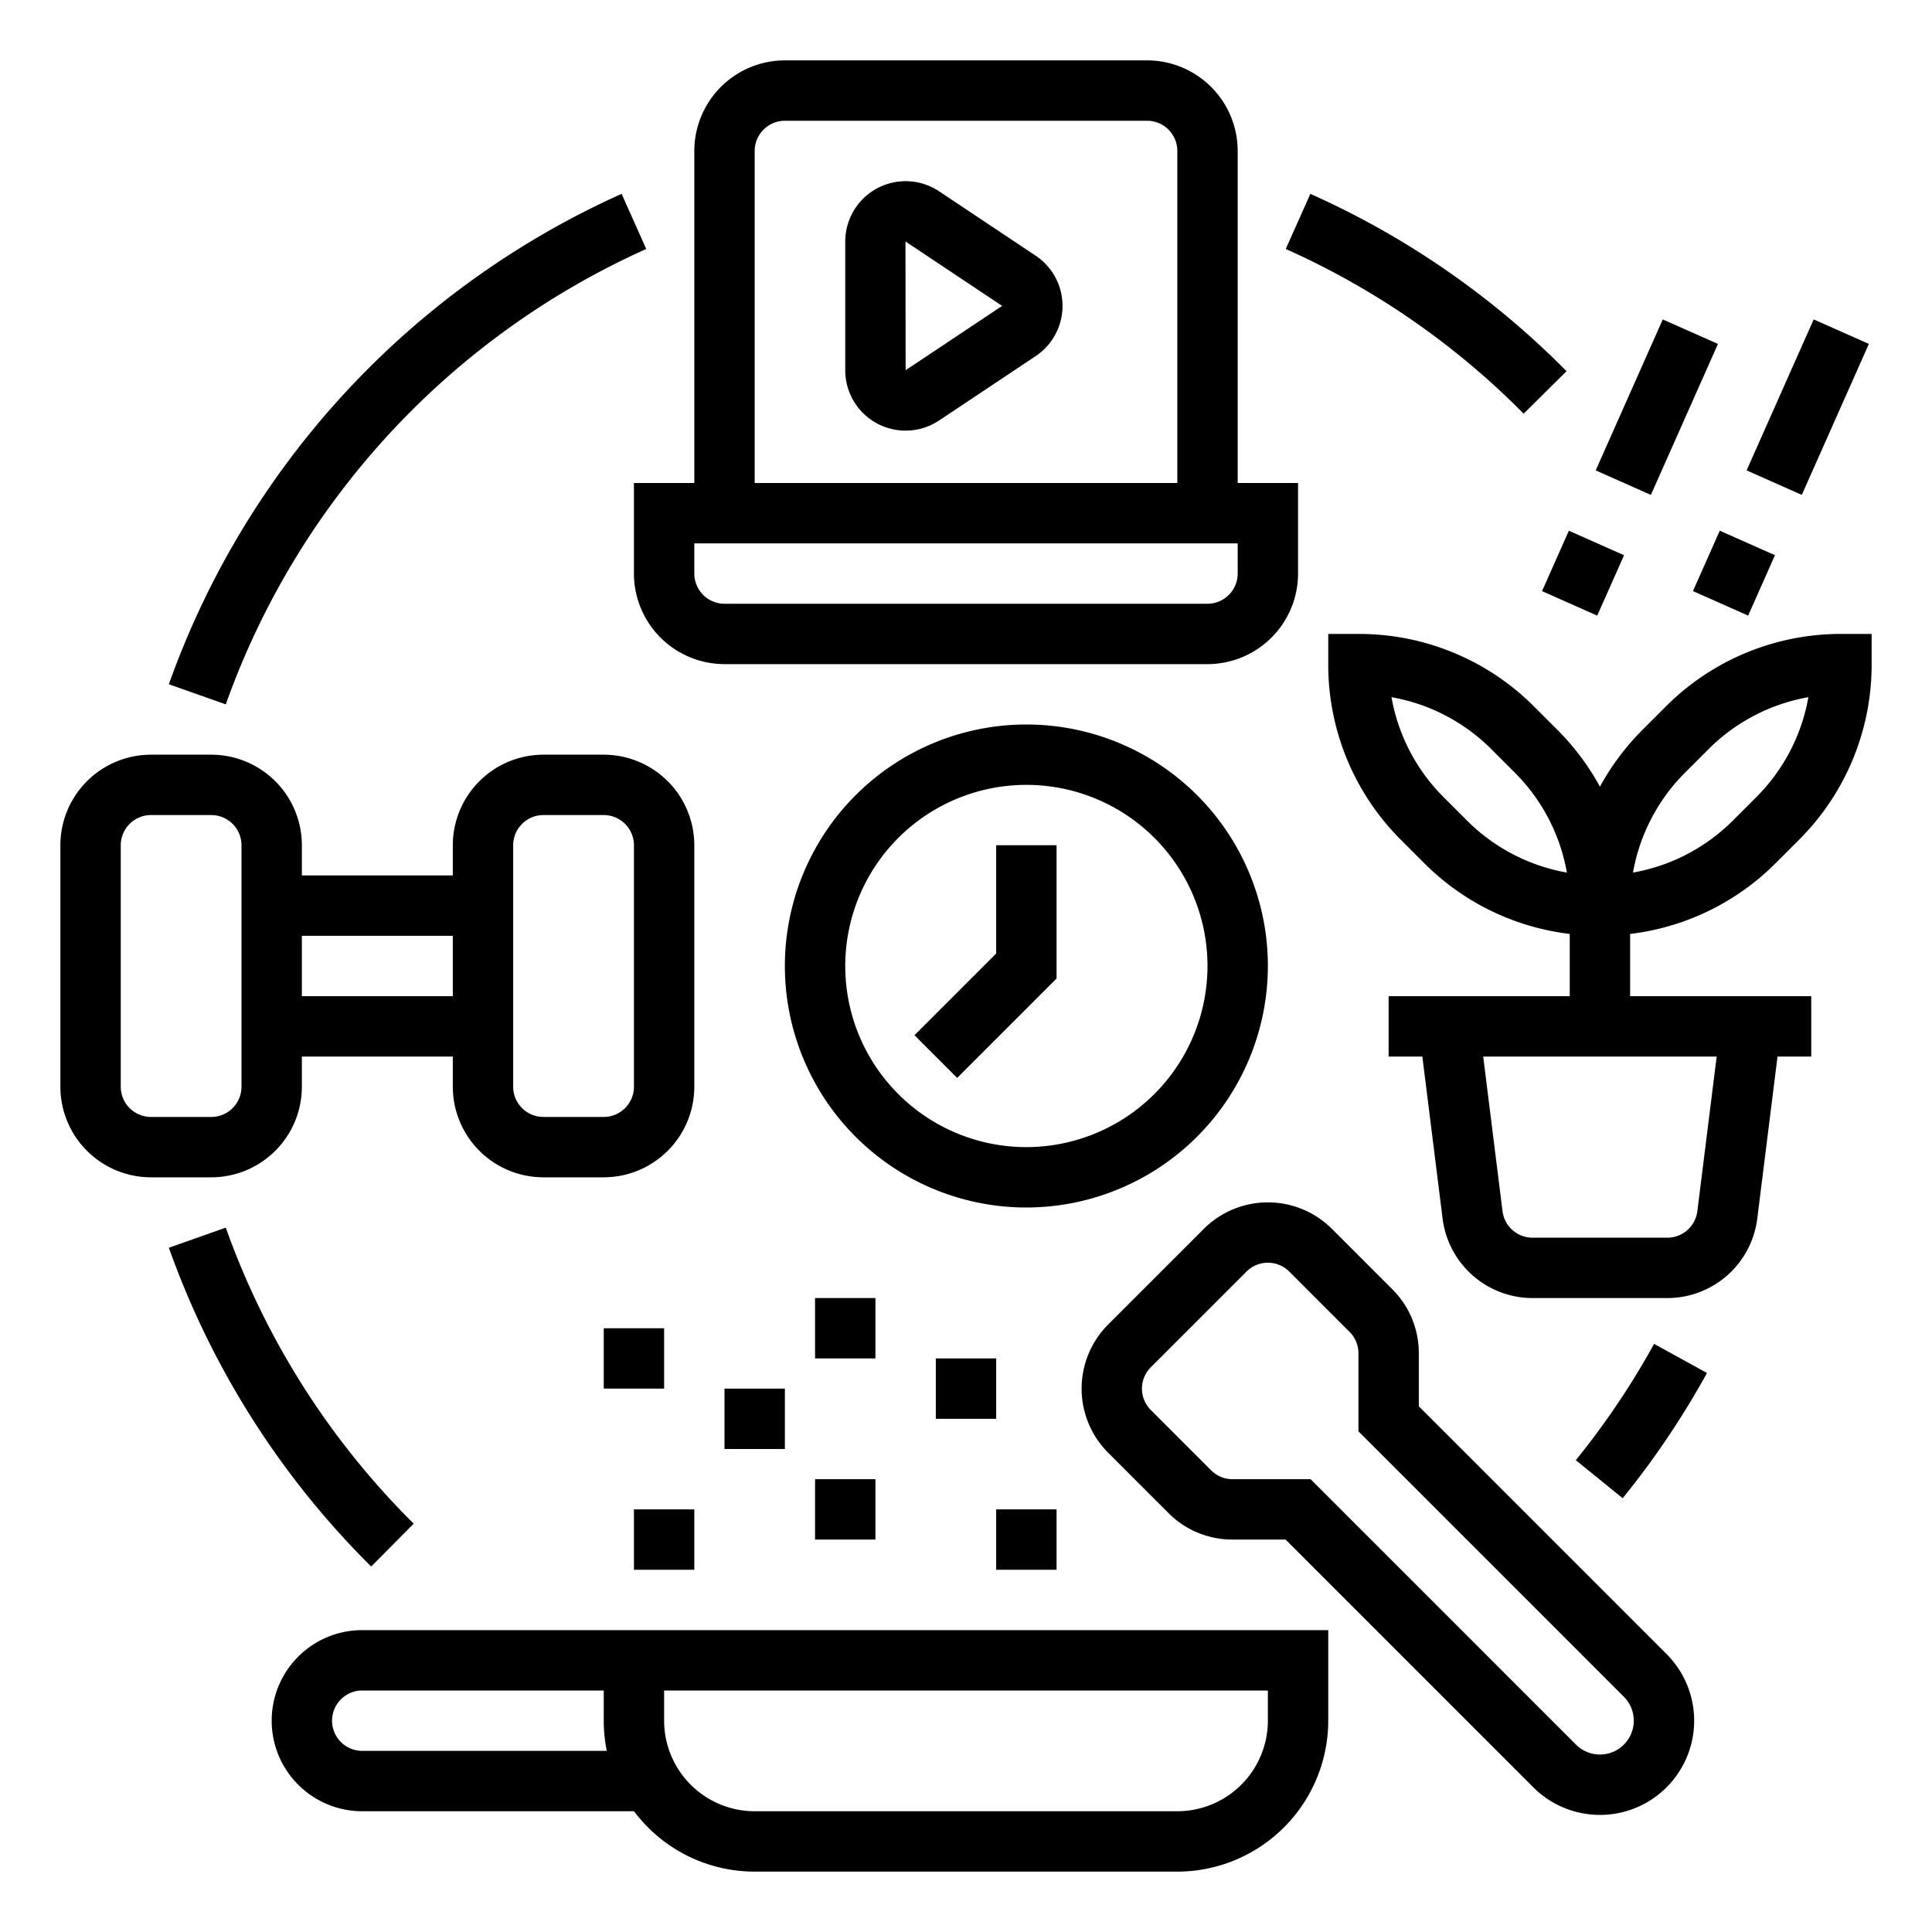 <svg xmlns="http://www.w3.org/2000/svg" version="1.1"
    xmlns:xlink="http://www.w3.org/1999/xlink" width="512" height="512" x="0" y="0" viewBox="0 0 512 512" style="enable-background:new 0 0 512 512" xml:space="preserve">
    <g>
        <g data-name="/ OUTLINE">
            <path d="M415.15 98.37a223.475 223.475 0 0 0-67.887-46.995l-6.526 14.61a207.553 207.553 0 0 1 63.045 43.644zM171.263 65.985l-6.526-14.61A225.163 225.163 0 0 0 44.748 181.334l15.086 5.332A209.085 209.085 0 0 1 171.263 65.985zM109.63 403.783a209.265 209.265 0 0 1-49.796-78.449l-15.086 5.332A225.359 225.359 0 0 0 98.37 415.15zM417.606 386.96l12.424 10.081a225.057 225.057 0 0 0 22.34-33.184l-14.018-7.714a208.949 208.949 0 0 1-20.746 30.817zM274.453 67.752l-25.578-17.051A16 16 0 0 0 224 64.013v34.103a15.994 15.994 0 0 0 24.875 13.313l25.578-17.052a16 16 0 0 0 0-26.626zM240 98.117l-.042-34.128a.3.3 0 0 1 .042.025l25.578 17.051zM336 256a64 64 0 1 0-64 64 64.072 64.072 0 0 0 64-64zm-64 48a48 48 0 1 1 48-48 48.054 48.054 0 0 1-48 48z" fill="#000000" opacity="1" data-original="#000000"></path>
            <path d="m264 252.687-21.657 21.656 11.314 11.314L280 259.313V224h-16zM80 288v-8h40v8a24.027 24.027 0 0 0 24 24h16a24.027 24.027 0 0 0 24-24v-64a24.027 24.027 0 0 0-24-24h-16a24.027 24.027 0 0 0-24 24v8H80v-8a24.027 24.027 0 0 0-24-24H40a24.027 24.027 0 0 0-24 24v64a24.027 24.027 0 0 0 24 24h16a24.027 24.027 0 0 0 24-24zm56-64a8.01 8.01 0 0 1 8-8h16a8.01 8.01 0 0 1 8 8v64a8.01 8.01 0 0 1-8 8h-16a8.01 8.01 0 0 1-8-8zm-56 24h40v16H80zm-48 40v-64a8.01 8.01 0 0 1 8-8h16a8.01 8.01 0 0 1 8 8v64a8.01 8.01 0 0 1-8 8H40a8.01 8.01 0 0 1-8-8zM96 432a24 24 0 0 0 0 48h72v-.028A39.963 39.963 0 0 0 200 496h112a40.046 40.046 0 0 0 40-40v-24zm0 32a8 8 0 0 1 0-16h64v8a40.037 40.037 0 0 0 .805 8zm240-8a24.027 24.027 0 0 1-24 24H200a24.027 24.027 0 0 1-24-24v-8h160zM248 360h16v16h-16zM160 352h16v16h-16zM168 400h16v16h-16zM192 368h16v16h-16zM216 392h16v16h-16zM216 344h16v16h-16zM264 400h16v16h-16zM432 247.503a65.43 65.43 0 0 0 38.628-18.817l6.059-6.059A65.512 65.512 0 0 0 496 176v-8h-8a65.51 65.51 0 0 0-46.628 19.314l-6.059 6.059A66.19 66.19 0 0 0 424 208.478a66.19 66.19 0 0 0-11.313-15.105l-6.06-6.059A65.51 65.51 0 0 0 360 168h-8v8a65.512 65.512 0 0 0 19.313 46.627l6.06 6.059A65.43 65.43 0 0 0 416 247.503V264h-48v16h8.938l5.372 42.977A24.04 24.04 0 0 0 406.125 344h35.75a24.04 24.04 0 0 0 23.815-21.023L471.062 280H480v-16h-48zm14.628-42.817 6.059-6.059a49.576 49.576 0 0 1 26.552-13.866 49.581 49.581 0 0 1-13.867 26.553l-6.059 6.059a49.576 49.576 0 0 1-26.552 13.866 49.581 49.581 0 0 1 13.867-26.553zm-57.941 12.687-6.06-6.06a49.581 49.581 0 0 1-13.866-26.552 49.576 49.576 0 0 1 26.552 13.866l6.06 6.059a49.581 49.581 0 0 1 13.866 26.553 49.576 49.576 0 0 1-26.552-13.866zM454.937 280l-5.124 40.992a8.012 8.012 0 0 1-7.938 7.008h-35.75a8.012 8.012 0 0 1-7.938-7.008L393.062 280zM422.877 124.661l17.772-40.008 14.624 6.496-17.772 40.008zM408.656 156.65l7.109-16.003 14.624 6.496-7.109 16.003zM168 152a24.027 24.027 0 0 0 24 24h128a24.027 24.027 0 0 0 24-24v-24h-16V40a24.027 24.027 0 0 0-24-24h-96a24.027 24.027 0 0 0-24 24v88h-16zm32-112a8.01 8.01 0 0 1 8-8h96a8.01 8.01 0 0 1 8 8v88H200zm-16 104h144v8a8.01 8.01 0 0 1-8 8H192a8.01 8.01 0 0 1-8-8z" fill="#000000" opacity="1" data-original="#000000"></path>
            <path d="M376 372.687v-14.06a23.843 23.843 0 0 0-7.03-16.97l-16-16a24.028 24.028 0 0 0-33.94 0l-25.374 25.373a24.027 24.027 0 0 0 0 33.94l16 16a23.844 23.844 0 0 0 16.971 7.03h14.06l65.656 65.657a24.97 24.97 0 0 0 35.314-35.314zm54.343 89.656a8.97 8.97 0 0 1-12.686 0L347.313 392h-20.686a7.945 7.945 0 0 1-5.656-2.343l-16-16a8.009 8.009 0 0 1 0-11.314l25.373-25.373a8.008 8.008 0 0 1 11.312 0l16 16a7.947 7.947 0 0 1 2.344 5.657v20.686l70.343 70.344a8.98 8.98 0 0 1 0 12.686zM462.872 124.654l17.772-40.008 14.624 6.496-17.772 40.008zM448.65 156.643l7.109-16.003 14.624 6.496-7.109 16.003z" fill="#000000" opacity="1" data-original="#000000"></path>
        </g>
    </g>
</svg>